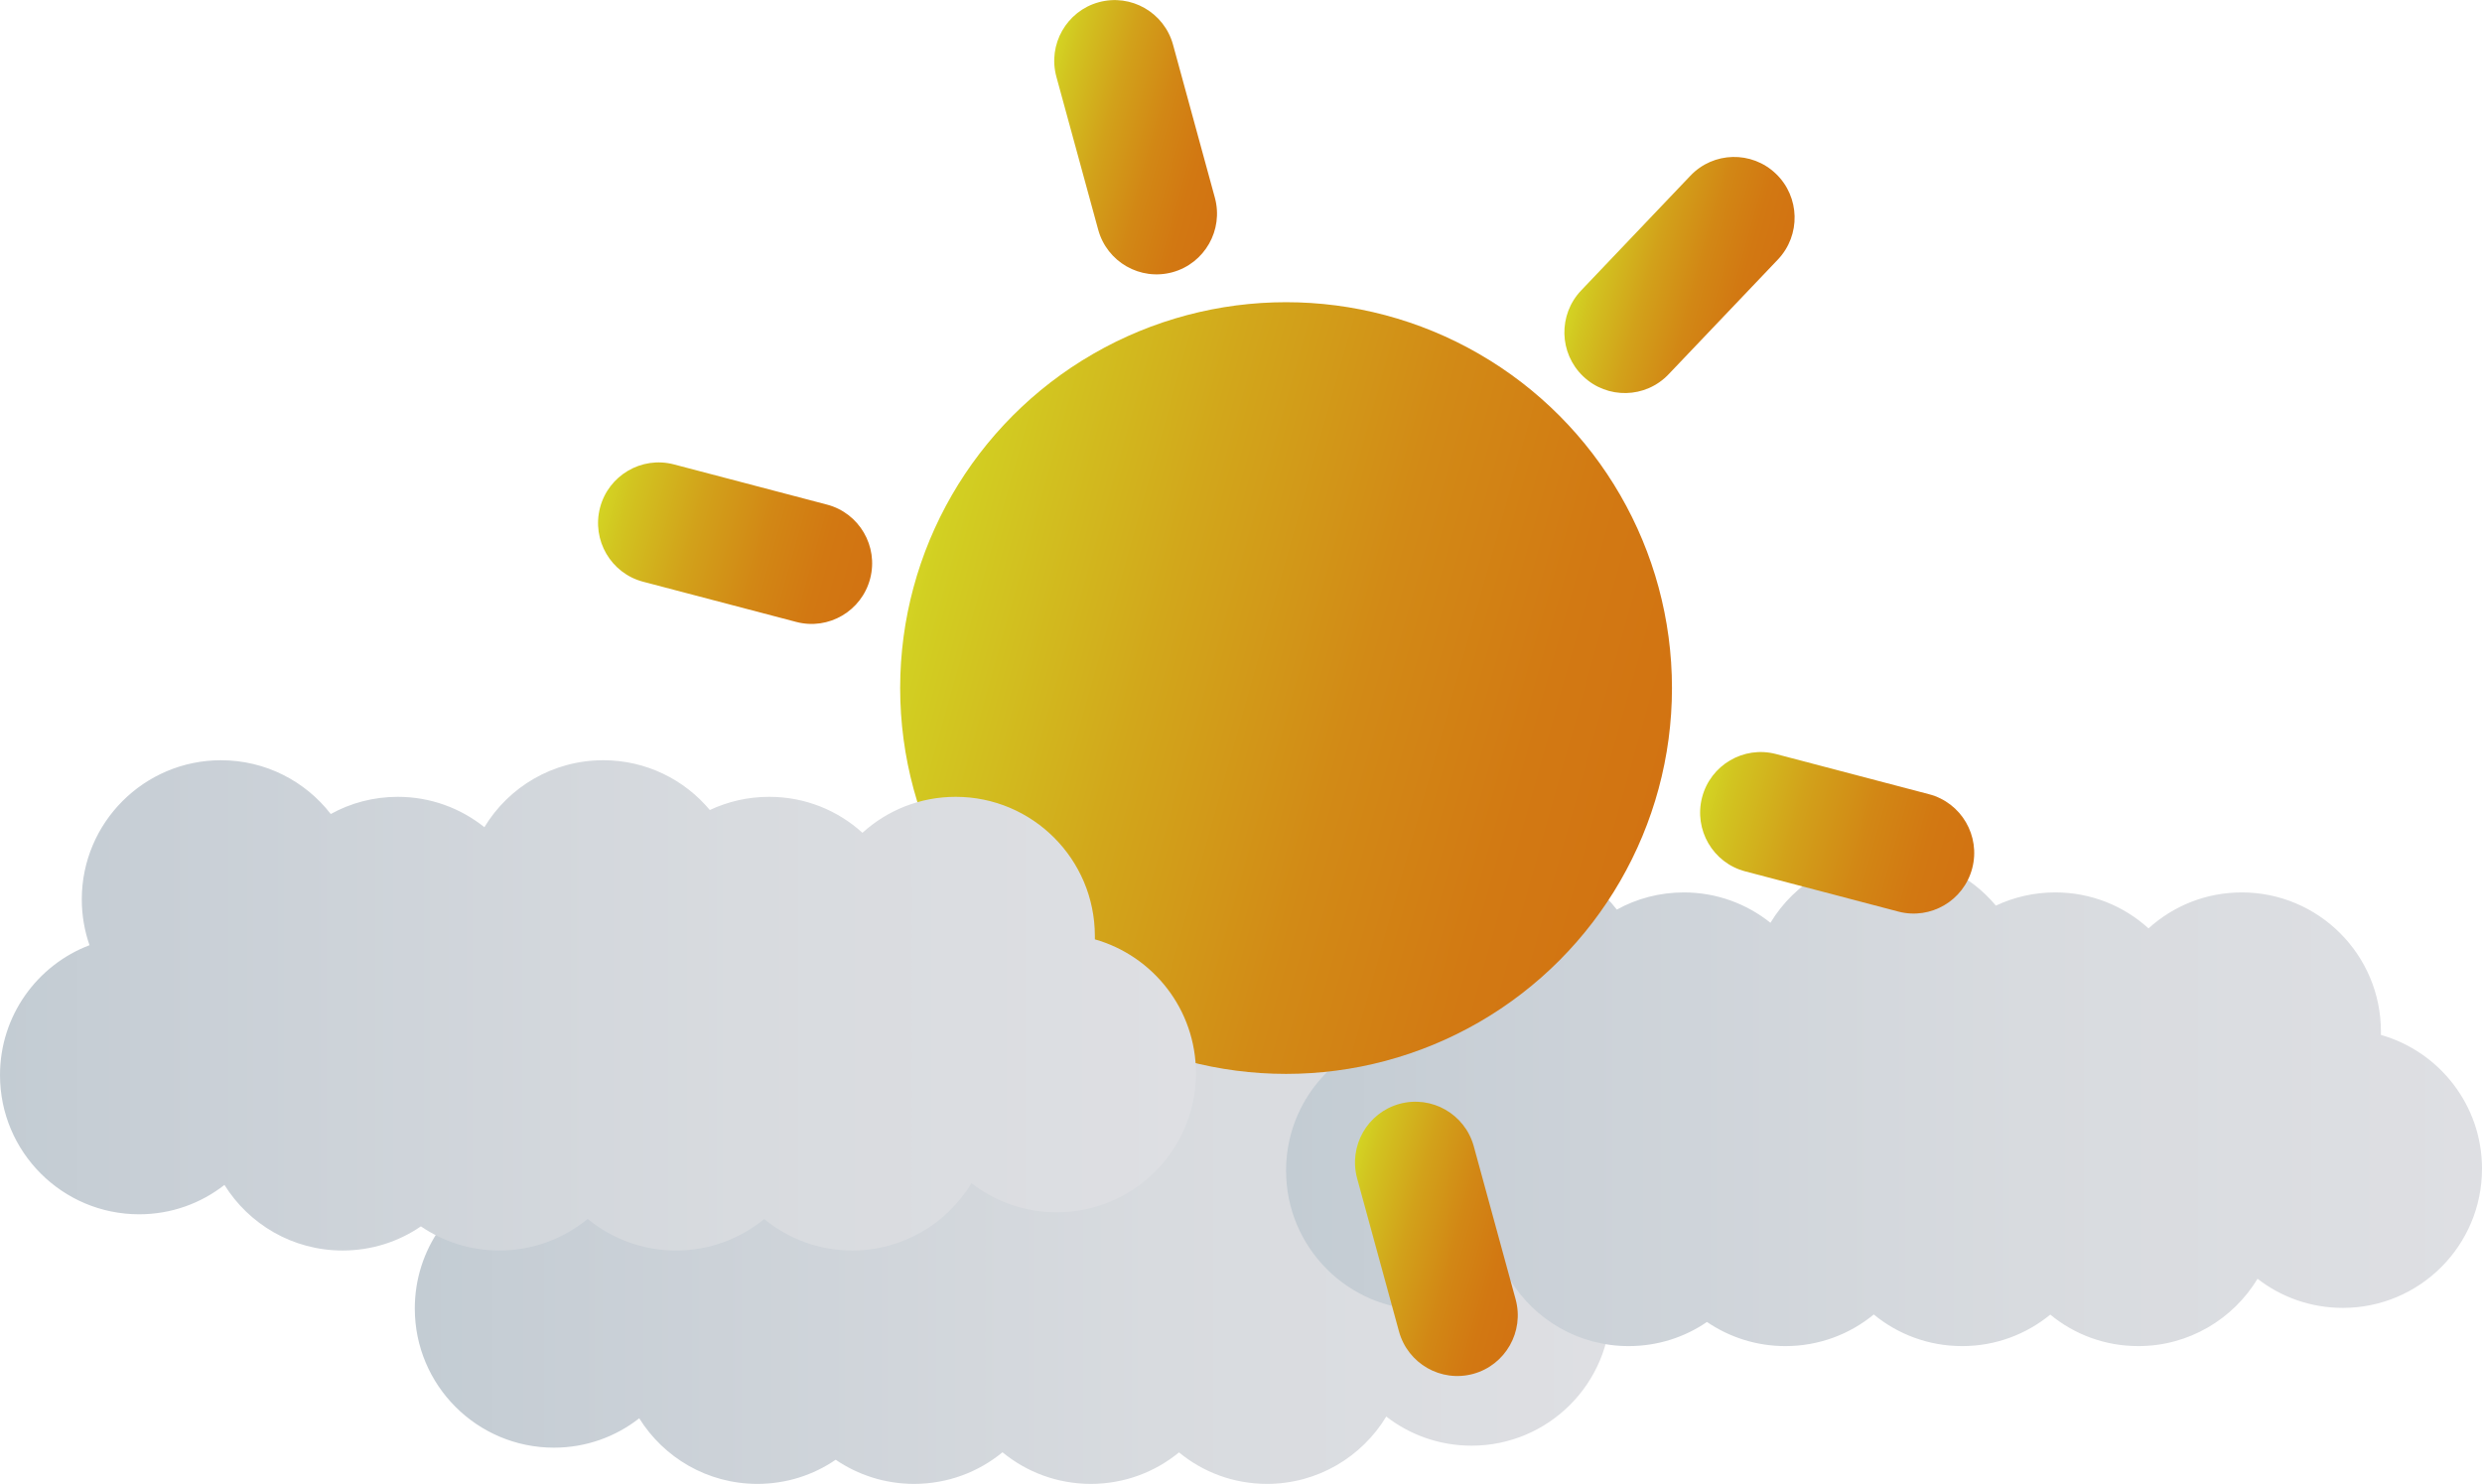 <?xml version="1.0" encoding="UTF-8"?>
<svg id="Calque_2" data-name="Calque 2" xmlns="http://www.w3.org/2000/svg" xmlns:xlink="http://www.w3.org/1999/xlink" viewBox="0 0 199.38 119.22">
  <defs>
    <style>
      .cls-1 {
        fill: url(#Dégradé_sans_nom_30-5);
      }

      .cls-2 {
        fill: url(#Dégradé_sans_nom_30-4);
      }

      .cls-3 {
        fill: url(#Dégradé_sans_nom_30-3);
      }

      .cls-4 {
        fill: url(#Dégradé_sans_nom_30-2);
      }

      .cls-5 {
        fill: url(#Dégradé_sans_nom_30-6);
      }

      .cls-6 {
        fill: url(#Dégradé_sans_nom_215);
      }

      .cls-7 {
        fill: url(#Dégradé_sans_nom_215-3);
      }

      .cls-8 {
        fill: url(#Dégradé_sans_nom_215-2);
      }

      .cls-9 {
        fill: url(#Dégradé_sans_nom_40);
      }

      .cls-10 {
        fill: url(#Dégradé_sans_nom_30);
      }
    </style>
    <linearGradient id="Dégradé_sans_nom_215" data-name="Dégradé sans nom 215" x1="33.32" y1="99.53" x2="129.39" y2="99.53" gradientUnits="userSpaceOnUse">
      <stop offset="0" stop-color="#c3ccd3"/>
      <stop offset=".13" stop-color="#c8cfd6"/>
      <stop offset=".62" stop-color="#d8dbdf"/>
      <stop offset="1" stop-color="#dedfe3"/>
    </linearGradient>
    <linearGradient id="Dégradé_sans_nom_215-2" data-name="Dégradé sans nom 215" x1="103.31" y1="88.45" x2="199.38" y2="88.45" xlink:href="#Dégradé_sans_nom_215"/>
    <linearGradient id="Dégradé_sans_nom_40" data-name="Dégradé sans nom 40" x1="54.83" y1="-49.16" x2="116.84" y2="-49.16" gradientTransform="translate(7.38 79.38) rotate(15.69)" gradientUnits="userSpaceOnUse">
      <stop offset="0" stop-color="#d3d323"/>
      <stop offset=".02" stop-color="#d2cf22"/>
      <stop offset=".32" stop-color="#d2a71b"/>
      <stop offset=".59" stop-color="#d28a16"/>
      <stop offset=".83" stop-color="#d27913"/>
      <stop offset="1" stop-color="#d27312"/>
    </linearGradient>
    <linearGradient id="Dégradé_sans_nom_30" data-name="Dégradé sans nom 30" x1="54.1" y1="-88.49" x2="70.38" y2="-88.49" gradientTransform="translate(7.38 79.38) rotate(15.69)" gradientUnits="userSpaceOnUse">
      <stop offset="0" stop-color="#d3d323"/>
      <stop offset=".09" stop-color="#d2c420"/>
      <stop offset=".35" stop-color="#d2a11a"/>
      <stop offset=".6" stop-color="#d28715"/>
      <stop offset=".82" stop-color="#d27812"/>
      <stop offset="1" stop-color="#d27312"/>
    </linearGradient>
    <linearGradient id="Dégradé_sans_nom_30-2" data-name="Dégradé sans nom 30" x1="101.3" y1="-9.82" x2="117.58" y2="-9.82" xlink:href="#Dégradé_sans_nom_30"/>
    <linearGradient id="Dégradé_sans_nom_30-3" data-name="Dégradé sans nom 30" x1="28.86" y1="-48.39" x2="51.29" y2="-48.39" xlink:href="#Dégradé_sans_nom_30"/>
    <linearGradient id="Dégradé_sans_nom_30-4" data-name="Dégradé sans nom 30" x1="120.38" y1="-49.92" x2="142.82" y2="-49.92" xlink:href="#Dégradé_sans_nom_30"/>
    <linearGradient id="Dégradé_sans_nom_30-5" data-name="Dégradé sans nom 30" x1="99.45" y1="-89.64" x2="115.14" y2="-89.64" xlink:href="#Dégradé_sans_nom_30"/>
    <linearGradient id="Dégradé_sans_nom_30-6" data-name="Dégradé sans nom 30" x1="56.53" y1="-8.67" x2="72.22" y2="-8.67" xlink:href="#Dégradé_sans_nom_30"/>
    <linearGradient id="Dégradé_sans_nom_215-3" data-name="Dégradé sans nom 215" x1="0" y1="80.77" x2="96.07" y2="80.77" xlink:href="#Dégradé_sans_nom_215"/>
  </defs>
  <g id="Calque_1-2" data-name="Calque 1">
    <g id="ciel_voilée_2" data-name="ciel voilée 2">
      <path class="cls-6" d="m129.39,104.97c0,6.18-5.01,11.18-11.18,11.18-2.58,0-4.96-.87-6.85-2.34-1.96,3.24-5.52,5.41-9.58,5.41-2.68,0-5.14-.94-7.07-2.53-1.93,1.58-4.39,2.53-7.08,2.53s-5.17-.95-7.1-2.54c-1.93,1.59-4.41,2.54-7.1,2.54-2.34,0-4.51-.72-6.3-1.94-1.79,1.23-3.96,1.94-6.29,1.94-4.01,0-7.52-2.11-9.49-5.27-1.89,1.48-4.27,2.36-6.85,2.36-6.18,0-11.18-5.01-11.18-11.18,0-4.77,2.98-8.84,7.19-10.44-.4-1.15-.62-2.39-.62-3.68,0-6.17,5.01-11.18,11.18-11.18,3.59,0,6.78,1.69,8.82,4.32,1.59-.88,3.43-1.38,5.38-1.38,2.63,0,5.05.91,6.96,2.44,1.95-3.23,5.5-5.38,9.55-5.38,3.44,0,6.51,1.55,8.56,4,1.45-.68,3.06-1.06,4.77-1.06,2.89,0,5.51,1.09,7.49,2.89,1.98-1.8,4.61-2.89,7.49-2.89,6.17,0,11.18,5.01,11.18,11.18v.27c4.68,1.33,8.12,5.64,8.12,10.75Z"/>
      <path class="cls-8" d="m199.38,93.9c0,6.18-5.01,11.18-11.18,11.18-2.58,0-4.96-.87-6.85-2.34-1.96,3.24-5.52,5.41-9.58,5.41-2.68,0-5.14-.94-7.07-2.53-1.93,1.58-4.39,2.53-7.08,2.53s-5.17-.95-7.1-2.54c-1.93,1.59-4.41,2.54-7.1,2.54-2.34,0-4.51-.72-6.3-1.94-1.79,1.23-3.96,1.94-6.29,1.94-4.01,0-7.52-2.11-9.49-5.27-1.89,1.48-4.27,2.36-6.85,2.36-6.18,0-11.18-5.01-11.18-11.18,0-4.77,2.98-8.84,7.19-10.44-.4-1.15-.62-2.39-.62-3.68,0-6.17,5.01-11.18,11.18-11.18,3.59,0,6.78,1.69,8.82,4.32,1.59-.88,3.43-1.38,5.38-1.38,2.63,0,5.05.91,6.96,2.44,1.95-3.23,5.5-5.38,9.55-5.38,3.44,0,6.51,1.55,8.56,4,1.45-.68,3.06-1.06,4.77-1.06,2.89,0,5.51,1.09,7.49,2.89,1.98-1.8,4.61-2.89,7.49-2.89,6.17,0,11.18,5.01,11.18,11.18v.27c4.68,1.33,8.12,5.64,8.12,10.75Z"/>
      <g id="soleil-0">
        <circle class="cls-9" cx="103.31" cy="55.28" r="31"/>
        <path class="cls-10" d="m94.19,21.87h0c-2.59.71-5.26-.82-5.97-3.41l-3.36-12.29c-.71-2.6.82-5.28,3.4-5.99h0c2.59-.71,5.26.82,5.97,3.41l3.36,12.29c.71,2.6-.82,5.28-3.4,5.99Z"/>
        <path class="cls-4" d="m118.35,110.38h0c-2.59.71-5.26-.82-5.97-3.41l-3.36-12.29c-.71-2.6.82-5.28,3.4-5.99h0c2.59-.71,5.26.82,5.97,3.41l3.36,12.29c.71,2.6-.82,5.28-3.4,5.99Z"/>
        <path class="cls-3" d="m69.9,46.49h0c-.68,2.6-3.34,4.16-5.93,3.48l-12.3-3.23c-2.6-.68-4.15-3.35-3.47-5.95h0c.68-2.6,3.34-4.16,5.93-3.48l12.3,3.23c2.6.68,4.15,3.35,3.47,5.95Z"/>
        <path class="cls-2" d="m158.43,69.76h0c-.68,2.6-3.34,4.16-5.93,3.48l-12.3-3.23c-2.6-.68-4.15-3.35-3.47-5.95h0c.68-2.6,3.34-4.16,5.93-3.48l12.3,3.23c2.6.68,4.15,3.35,3.47,5.95Z"/>
        <path class="cls-1" d="m127.17,30.23h0c-1.94-1.86-2.01-4.94-.16-6.89l8.78-9.22c1.85-1.95,4.93-2.02,6.87-.16h0c1.94,1.86,2.01,4.94.16,6.89l-8.78,9.22c-1.85,1.95-4.93,2.02-6.87.16Z"/>
        <path class="cls-5" d="m63.95,96.58h0c-1.94-1.86-2.01-4.94-.16-6.89l8.78-9.22c1.85-1.95,4.93-2.02,6.87-.16h0c1.94,1.86,2.01,4.94.16,6.89l-8.78,9.22c-1.85,1.95-4.93,2.02-6.87.16Z"/>
      </g>
      <path class="cls-7" d="m96.07,86.22c0,6.18-5.01,11.18-11.18,11.18-2.58,0-4.96-.87-6.85-2.34-1.96,3.24-5.52,5.41-9.58,5.41-2.68,0-5.14-.94-7.07-2.53-1.93,1.58-4.39,2.53-7.08,2.53s-5.17-.95-7.1-2.54c-1.93,1.59-4.41,2.54-7.1,2.54-2.34,0-4.51-.72-6.3-1.94-1.79,1.23-3.96,1.94-6.29,1.94-4.01,0-7.52-2.11-9.49-5.27-1.89,1.48-4.27,2.36-6.85,2.36-6.18,0-11.18-5.01-11.18-11.18,0-4.77,2.98-8.84,7.19-10.44-.4-1.15-.62-2.39-.62-3.68,0-6.17,5.01-11.18,11.18-11.18,3.59,0,6.78,1.69,8.82,4.32,1.59-.88,3.43-1.38,5.38-1.38,2.63,0,5.05.91,6.96,2.44,1.95-3.23,5.5-5.38,9.55-5.38,3.44,0,6.51,1.55,8.56,4,1.45-.68,3.06-1.06,4.77-1.06,2.89,0,5.51,1.09,7.49,2.89,1.98-1.8,4.61-2.89,7.49-2.89,6.17,0,11.18,5.01,11.18,11.18v.27c4.68,1.33,8.12,5.64,8.12,10.75Z"/>
    </g>
  </g>
</svg>